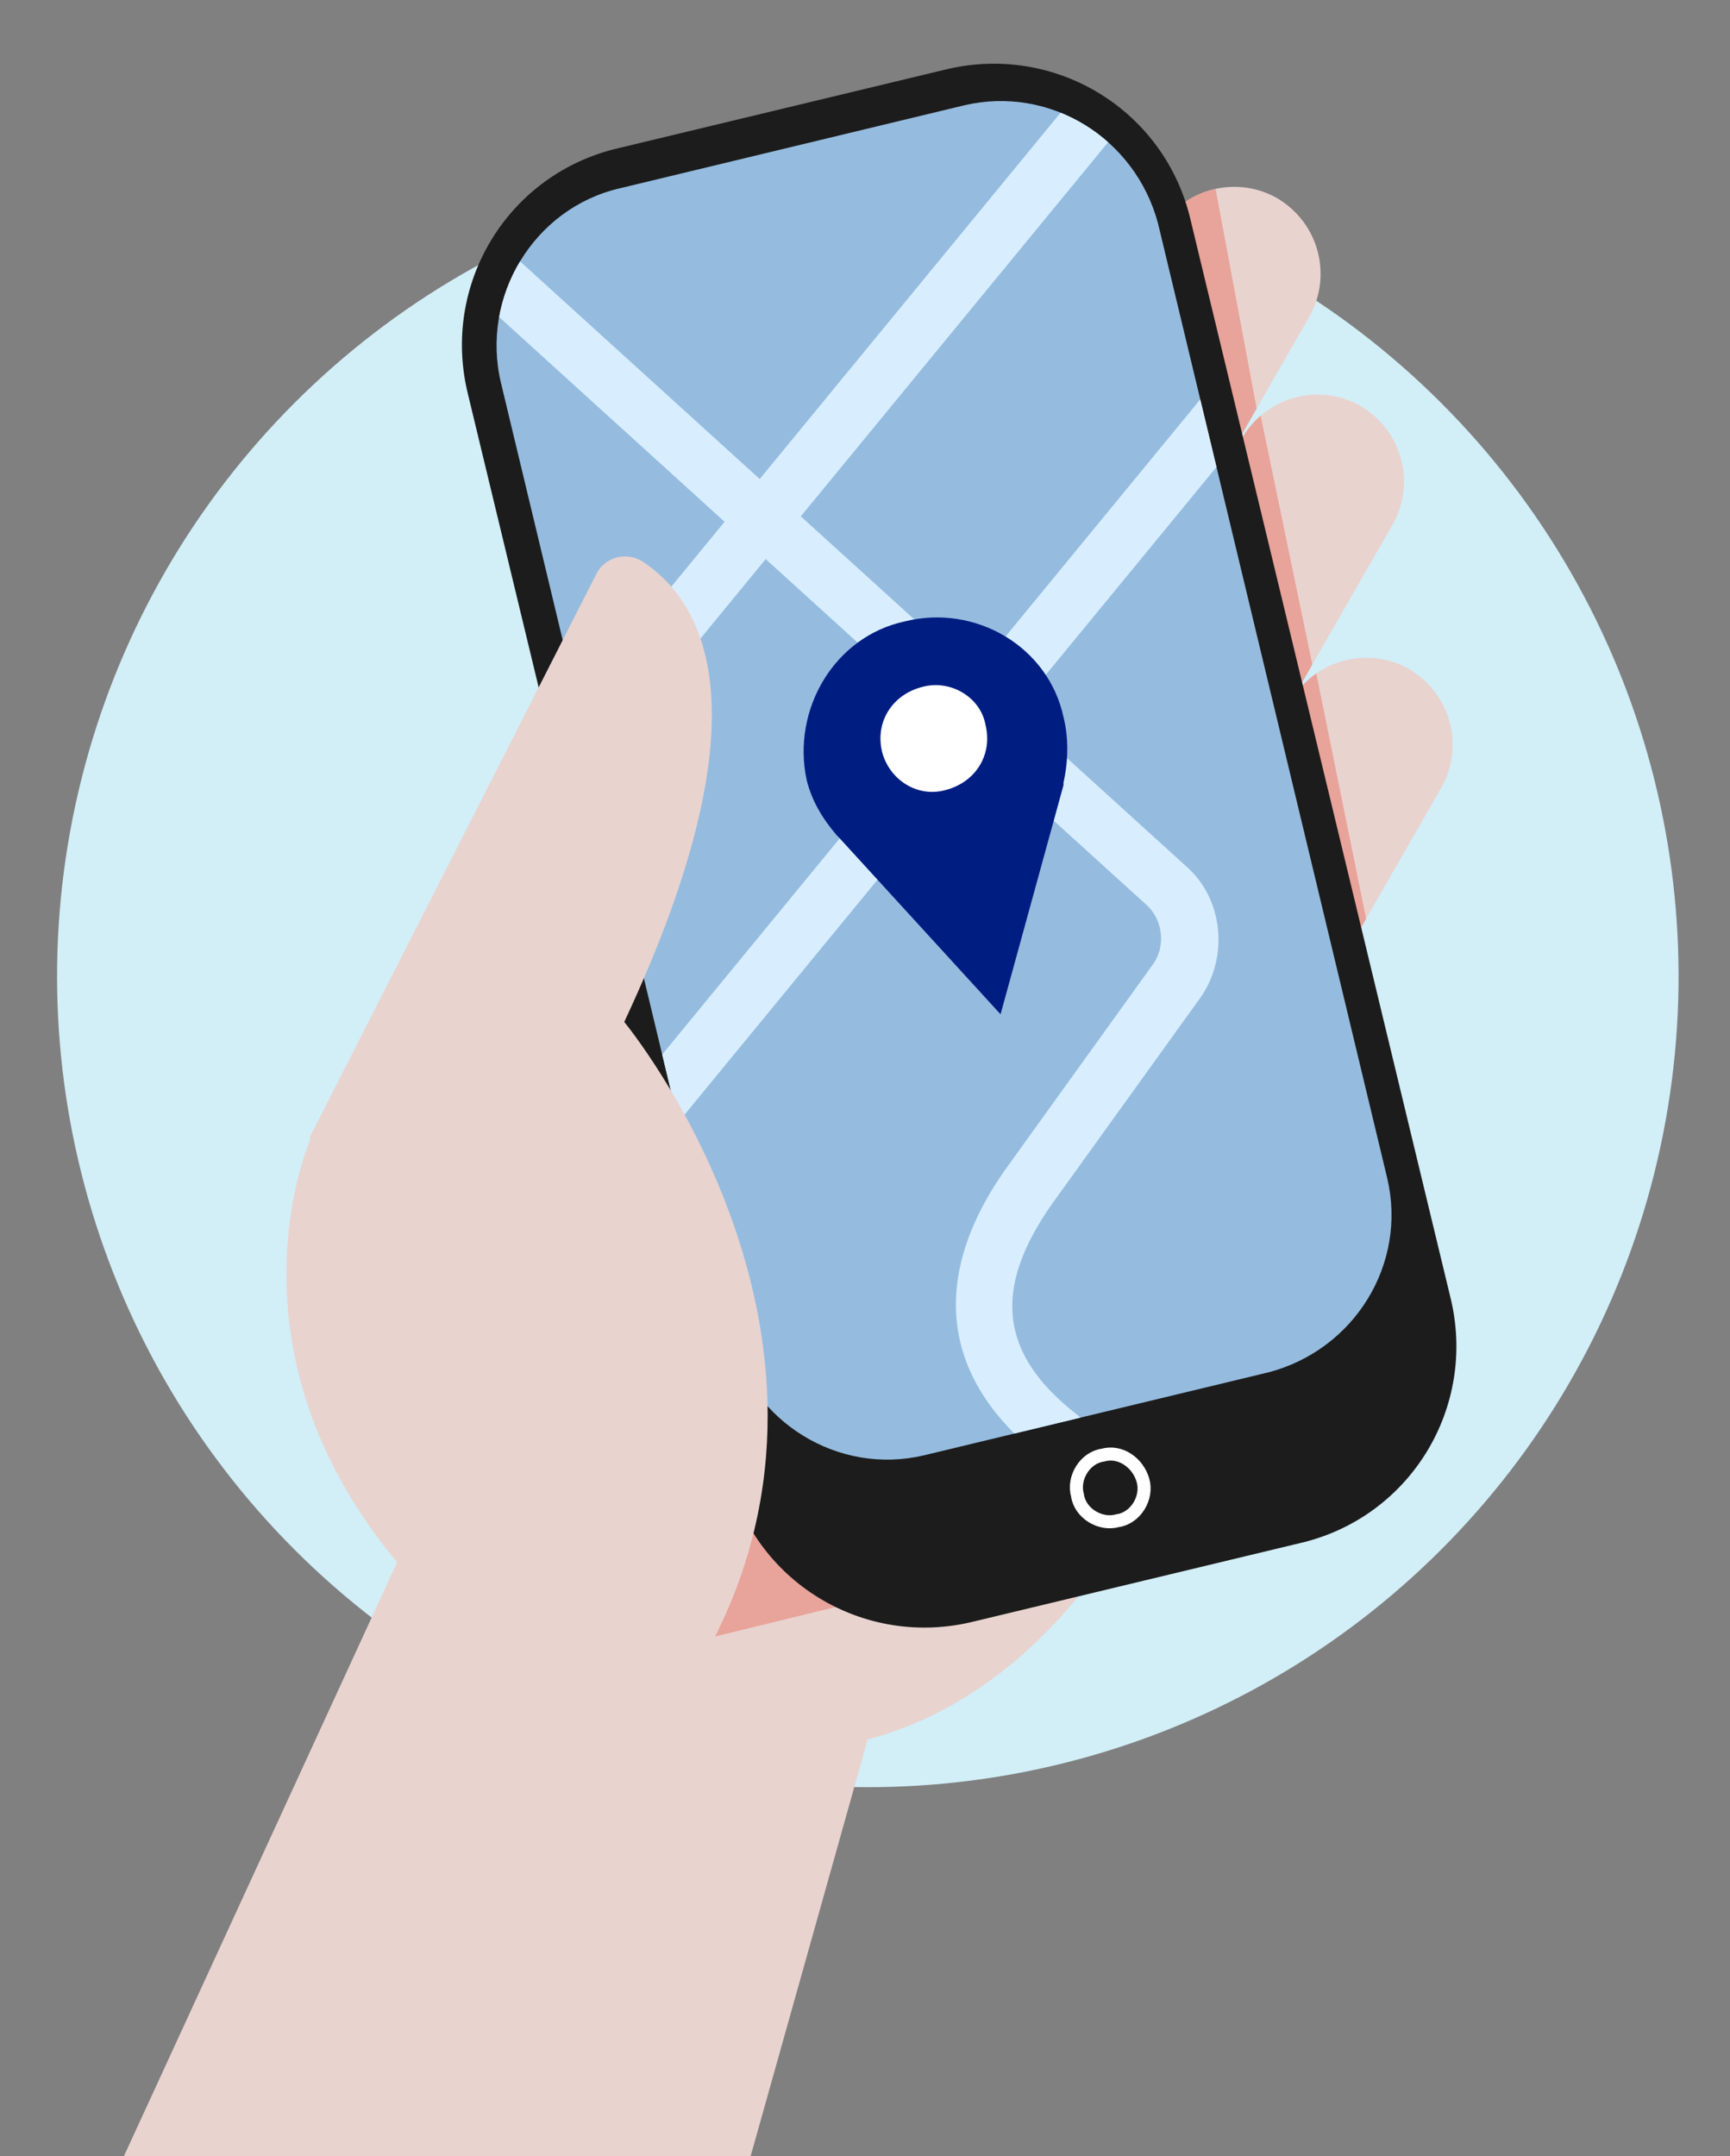 <?xml version="1.0" encoding="utf-8"?>
<!-- Generator: Adobe Illustrator 24.1.1, SVG Export Plug-In . SVG Version: 6.00 Build 0)  -->
<svg version="1.1" id="Capa_1" xmlns="http://www.w3.org/2000/svg" xmlns:xlink="http://www.w3.org/1999/xlink" x="0px" y="0px"
	 viewBox="0 0 68.7 85.6" style="enable-background:new 0 0 68.7 85.6;" xml:space="preserve">
<rect x="0" y="0" width="68.7" height="85.6" fill="#808080" stroke="none"/>
<style type="text/css">
	.st0{fill:#D2EEF7;}
	.st1{fill:#E9D3CF;}
	.st2{fill:#E8A39A;}
	.st3{clip-path:url(#SVGID_2_);}
	.st4{clip-path:url(#SVGID_4_);}
	.st5{clip-path:url(#SVGID_6_);}
	.st6{fill:#1C1C1C;}
	.st7{fill:#95BCDF;}
	.st8{clip-path:url(#SVGID_8_);}
	.st9{fill:#D8EEFF;}
	.st10{fill:#FFFFFF;}
	.st11{fill:#001E82;}
	.st12{fill:none;stroke:#FFFFFF;stroke-width:0.518;stroke-miterlimit:10;}
</style>
<g id="Grupo_1" transform="translate(1073.889 -147.825)">
	
		<ellipse id="Elipse_9" transform="matrix(0.707 -0.707 0.707 0.707 -436.497 -680.337)" class="st0" cx="-1039.5" cy="186.7" rx="32.2" ry="32.2"/>
	<path id="Trazado_18" class="st1" d="M-1061.5,192.9c0,0-5.4,11.7,8.7,21.8c0,0,14.2,9.2,23.8-6.4L-1061.5,192.9z"/>
	<path id="Trazado_19" class="st1" d="M-1056.9,207.2l-12.1,26.3h24.9l5-17.8L-1056.9,207.2z"/>
	<path id="Trazado_20" class="st2" d="M-1045.5,212.8l13.1-3.2l-12.4-9.5L-1045.5,212.8z"/>
	<g id="Grupo_2" transform="translate(-1037.888 154.484)">
		<path id="Trazado_21" class="st1" d="M8.2,19.5l-6-3.5L10,2.5c1-1.7,3.1-2.2,4.7-1.3l0,0l0,0c1.7,1,2.2,3.1,1.3,4.7l0,0L8.2,19.5z
			"/>
		<g>
			<g>
				<defs>
					<path id="SVGID_1_" d="M8.2,19.5l-6-3.5L10,2.5c1-1.7,3.1-2.2,4.7-1.3l0,0l0,0c1.7,1,2.2,3.1,1.3,4.7l0,0L8.2,19.5z"/>
				</defs>
				<clipPath id="SVGID_2_">
					<use xlink:href="#SVGID_1_"  style="overflow:visible;"/>
				</clipPath>
				<g id="Grupo_1-2" transform="translate(0 0)" class="st3">
					<path id="Trazado_22" class="st2" d="M15.2,16.5L11.1,17l-4-16.4L12-0.6L15.2,16.5z"/>
				</g>
			</g>
		</g>
	</g>
	<g id="Grupo_4" transform="translate(-1034.577 162.733)">
		<path id="Trazado_24" class="st1" d="M8.2,19.5l-6-3.5L10,2.5c1-1.7,3.1-2.2,4.7-1.3l0,0l0,0c1.7,1,2.2,3.1,1.3,4.7l0,0L8.2,19.5z
			"/>
		<g>
			<g>
				<defs>
					<path id="SVGID_3_" d="M8.2,19.5l-6-3.5L10,2.5c1-1.7,3.1-2.2,4.7-1.3l0,0l0,0c1.7,1,2.2,3.1,1.3,4.7l0,0L8.2,19.5z"/>
				</defs>
				<clipPath id="SVGID_4_">
					<use xlink:href="#SVGID_3_"  style="overflow:visible;"/>
				</clipPath>
				<g id="Grupo_3" transform="translate(0 0)" class="st4">
					<path id="Trazado_25" class="st2" d="M10.5,0.4l3.2,15.4l-7-11.5L10.5,0.4z"/>
				</g>
			</g>
		</g>
	</g>
	<g id="Grupo_6" transform="translate(-1032.645 173.181)">
		<path id="Trazado_27" class="st1" d="M8.2,19.5l-6-3.5L10,2.5c1-1.7,3.1-2.2,4.7-1.3l0,0l0,0c1.7,1,2.2,3.1,1.3,4.7l0,0L8.2,19.5z
			"/>
		<g>
			<g>
				<defs>
					<path id="SVGID_5_" d="M8.2,19.5l-6-3.5L10,2.5c1-1.7,3.1-2.2,4.7-1.3l0,0l0,0c1.7,1,2.2,3.1,1.3,4.7l0,0L8.2,19.5z"/>
				</defs>
				<clipPath id="SVGID_6_">
					<use xlink:href="#SVGID_5_"  style="overflow:visible;"/>
				</clipPath>
				<g id="Grupo_5" transform="translate(0)" class="st5">
					<path id="Trazado_28" class="st2" d="M10.4-1.7L14.2,17L7.4,2.1L10.4-1.7z"/>
				</g>
			</g>
		</g>
	</g>
	<path id="Rectángulo_9" class="st6" d="M-1049.3,153.7l12.9-3.1c4.4-1.1,8.8,1.6,9.8,6l10.3,42.7c1.1,4.4-1.6,8.8-6,9.8l-12.9,3.1
		c-4.4,1.1-8.8-1.6-9.8-6l-10.3-42.7C-1056.4,159.1-1053.7,154.7-1049.3,153.7z"/>
	<g id="Grupo_8" transform="translate(-1057.7 149.707)">
		<path id="Rectángulo_10" class="st7" d="M8.4,5.6l13.7-3.3c3.4-0.8,6.8,1.3,7.7,4.7l9.1,37.9c0.8,3.4-1.3,6.8-4.7,7.7l-13.7,3.3
			c-3.4,0.8-6.8-1.3-7.7-4.7L3.7,13.3C2.9,9.9,5,6.4,8.4,5.6z"/>
		<g>
			<g>
				<defs>
					<path id="SVGID_7_" d="M8.4,5.6l13.7-3.3c3.4-0.8,6.8,1.3,7.7,4.7l9.1,37.9c0.8,3.4-1.3,6.8-4.7,7.7l-13.7,3.3
						c-3.4,0.8-6.8-1.3-7.7-4.7L3.7,13.3C2.9,9.9,5,6.4,8.4,5.6z"/>
				</defs>
				<clipPath id="SVGID_8_">
					<use xlink:href="#SVGID_7_"  style="overflow:visible;"/>
				</clipPath>
				<g id="Grupo_7" transform="translate(0 0)" class="st8">
					
						<rect id="Rectángulo_11" x="-4.2" y="27.6" transform="matrix(0.635 -0.773 0.773 0.635 -14.572 26.532)" class="st9" width="49.9" height="2.2"/>
					
						<rect id="Rectángulo_12" x="-12.6" y="19.7" transform="matrix(0.635 -0.773 0.773 0.635 -11.543 17.16)" class="st9" width="49.9" height="2.2"/>
					<path id="Trazado_30" class="st9" d="M41.3,70.1L25.2,56c-4-3.1-4.5-7.1-1.5-11.4l5.9-8.2c0.5-0.7,0.4-1.7-0.2-2.3L-2.1,5.5
						l1.5-1.6l31.5,28.6c1.5,1.3,1.7,3.6,0.6,5.2l-5.9,8.2c-2.4,3.4-2.1,6,1,8.4l0,0l16.1,14.1L41.3,70.1z"/>
				</g>
			</g>
		</g>
	</g>
	<circle id="Elipse_10" class="st10" cx="-1036.8" cy="177.2" r="2.8"/>
	<g id="Grupo_9" transform="translate(-1044.156 171.496)">
		<path id="Trazado_31" class="st11" d="M12.5,4.8C11.9,2,9,0.3,6.2,1l0,0C3.4,1.6,1.7,4.5,2.3,7.3c0.2,0.8,0.6,1.5,1.2,2.2l0,0l0,0
			l0.1,0.1l6.4,7l2.5-9.1V7.4l0,0l0,0C12.7,6.5,12.7,5.6,12.5,4.8z M7.8,7.7C6.7,8,5.6,7.3,5.3,6.2l0,0C5,5,5.7,3.9,6.9,3.6
			C8,3.3,9.2,4,9.4,5.1l0,0C9.7,6.3,9,7.4,7.8,7.7L7.8,7.7L7.8,7.7z"/>
	</g>
	<path id="Trazado_32" class="st12" d="M-1028.5,206.6c0.2,0.7-0.3,1.5-1,1.6l0,0c-0.7,0.2-1.5-0.3-1.6-1l0,0
		c-0.2-0.7,0.3-1.5,1-1.6l0,0C-1029.4,205.4-1028.7,205.9-1028.5,206.6L-1028.5,206.6z"/>
	<path id="Trazado_33" class="st1" d="M-1048.4,170.1c2.3,1.5,5.2,5.7-0.7,18.3c0,0,10.1,12.2,3.4,24.8l-11.9-17l-4-3.2l11.4-22.4
		C-1049.9,170-1049.1,169.7-1048.4,170.1C-1048.4,170.1-1048.4,170.1-1048.4,170.1z"/>
</g>
</svg>
